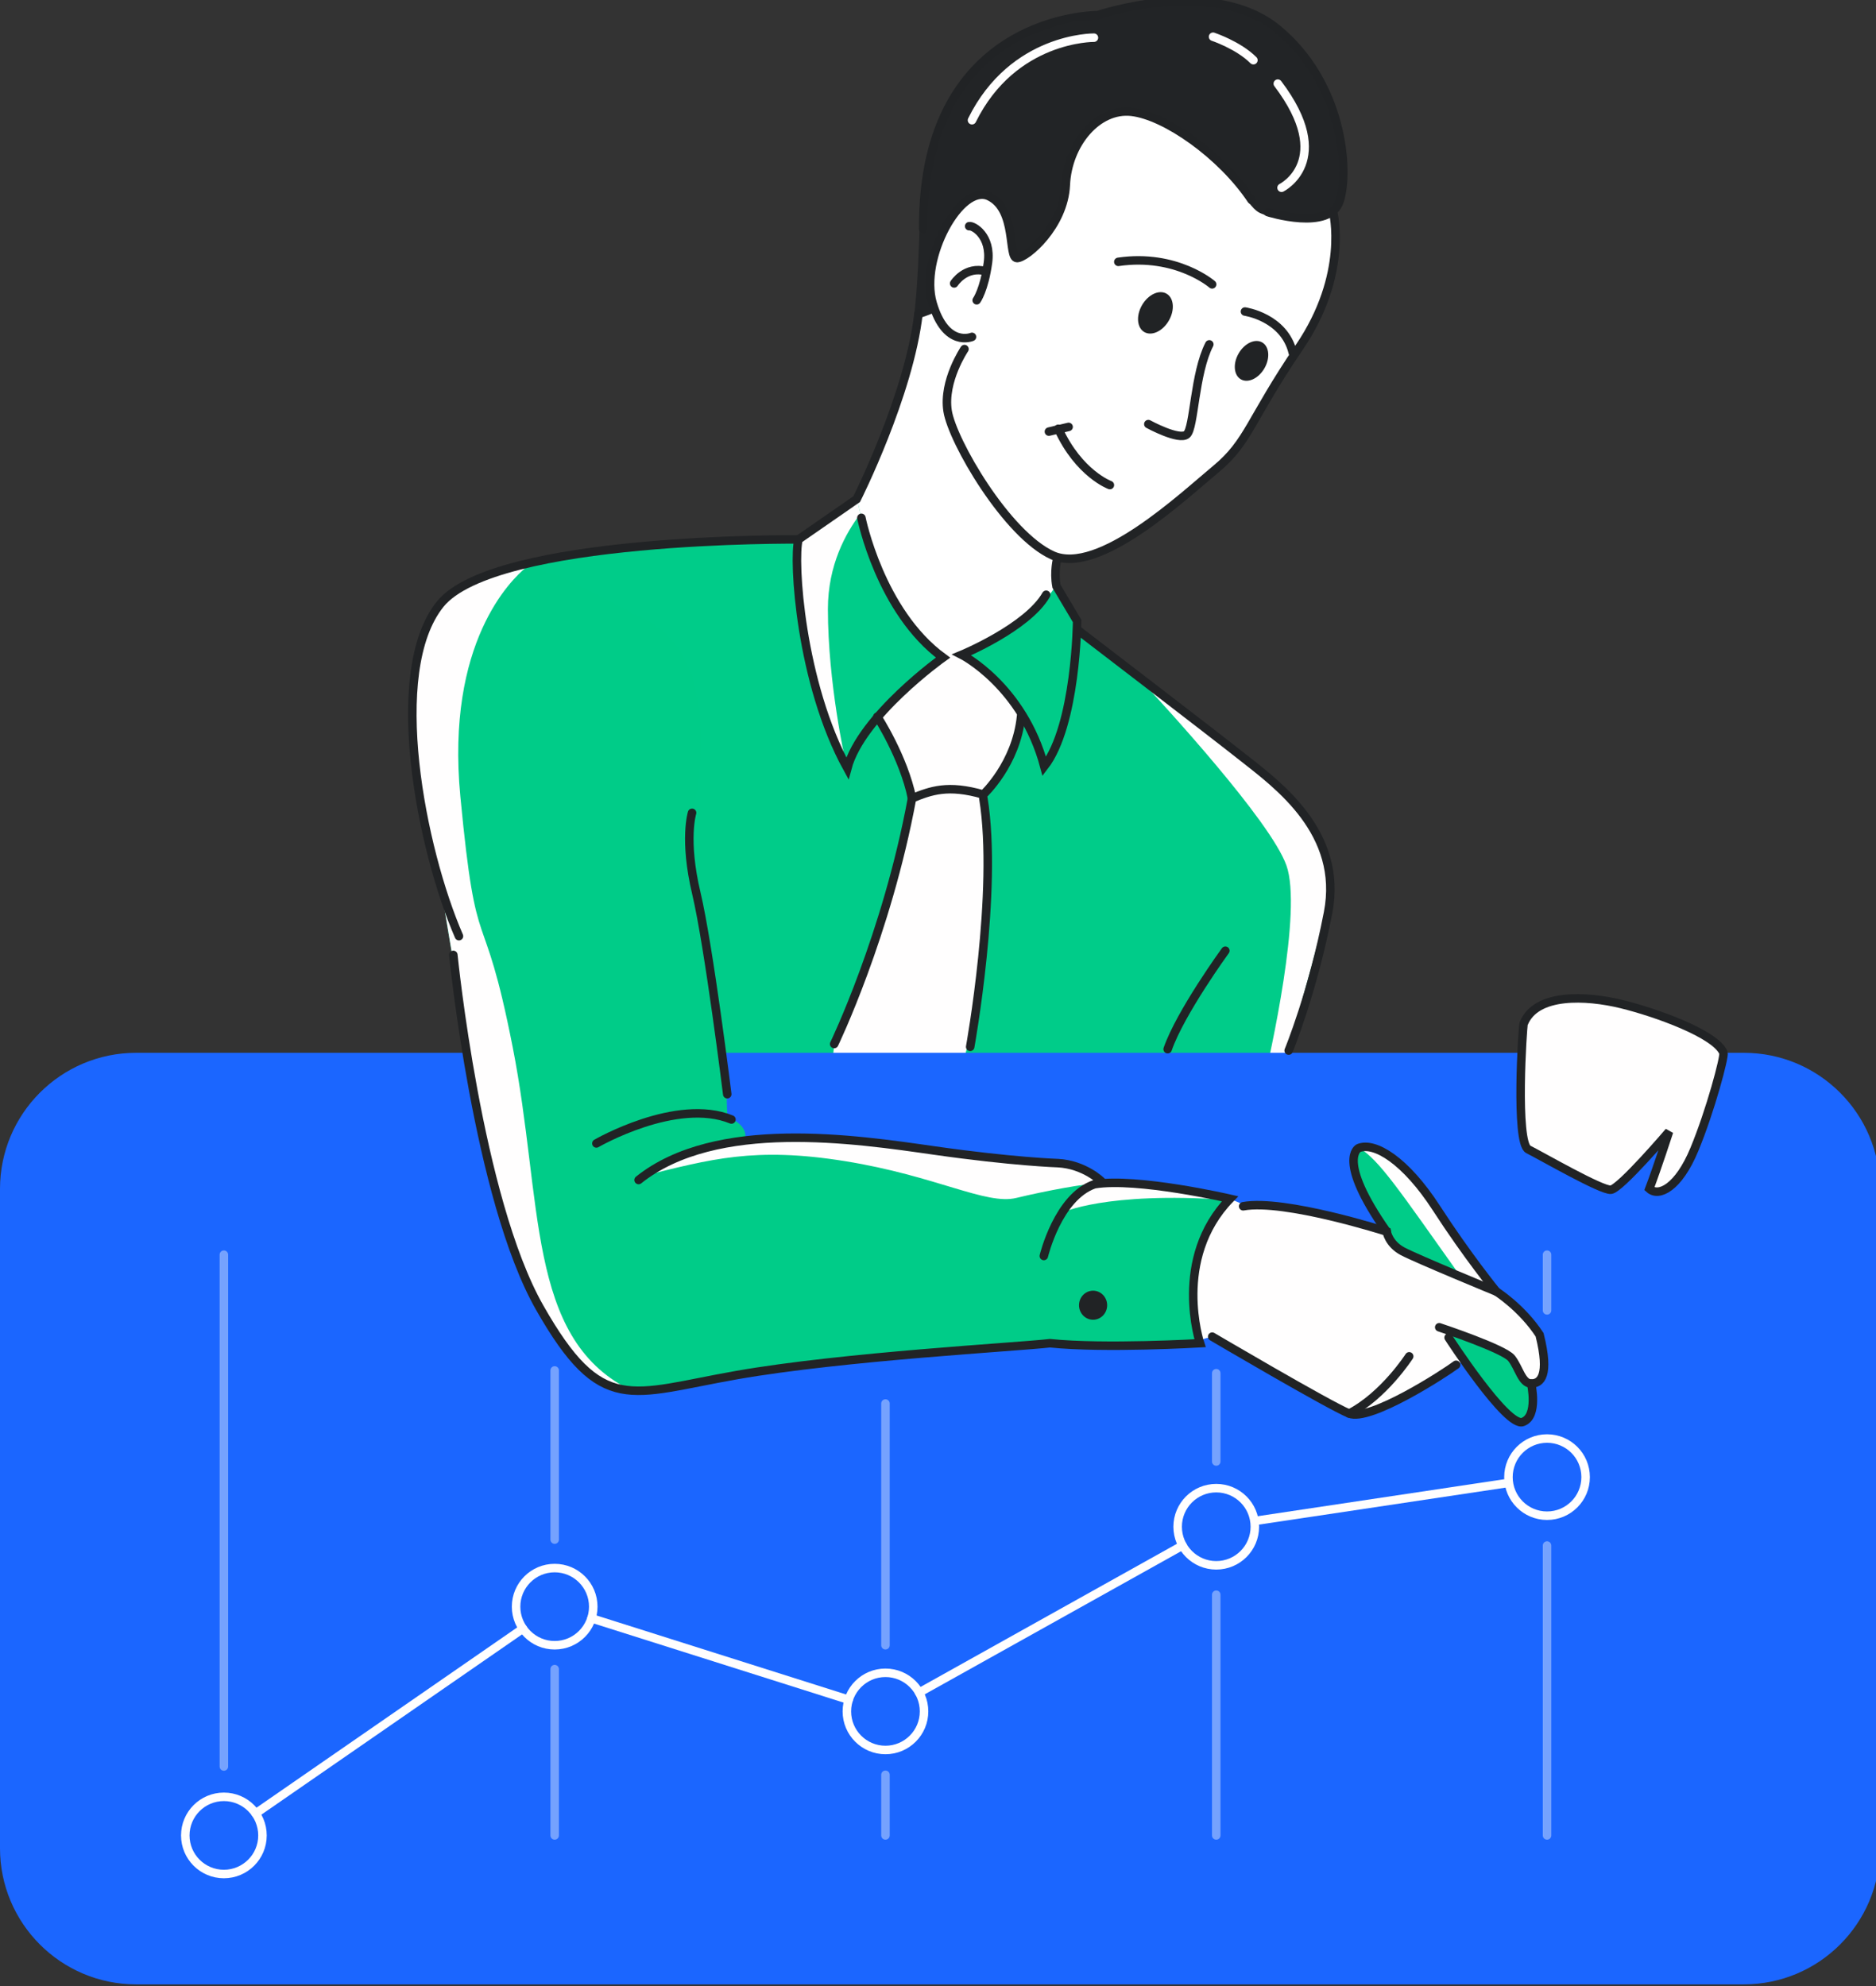 <?xml version="1.0" standalone="no"?>
<!DOCTYPE svg PUBLIC "-//W3C//DTD SVG 1.0//EN" "http://www.w3.org/TR/2001/REC-SVG-20010904/DTD/svg10.dtd">
<svg xmlns="http://www.w3.org/2000/svg" xmlns:xlink="http://www.w3.org/1999/xlink" id="body_1" width="441" height="467">

<rect width="100%" height="100%" fill="#333333" stroke="none"/>

<defs>
    <clipPath  id="1">

    <path id=""  clip-rule="evenodd" transform="matrix(1 0 0 1 0 0)"  d="M0 350L0 -0.54L0 -0.54L331.536 -0.54L331.536 -0.54L331.536 350L331.536 350L0 350z" />    </clipPath>
    <clipPath  id="2">

    <path id=""  clip-rule="evenodd" transform="matrix(1 0 0 1 0 0)"  d="M0 -0.54L331.536 -0.54L331.536 -0.54L331.536 350L331.536 350L0 350z" />    </clipPath>
    <clipPath  id="3">

    <path id=""  clip-rule="evenodd" transform="matrix(1 0 0 1 0 0)"  d="M38.731 220.547L273.57 220.547L273.57 220.547L273.57 324.477L273.57 324.477L38.731 324.477z" />    </clipPath>
</defs>

<g transform="matrix(1.333 0 0 1.333 0 0)">
	<g clip-path="url(#1)" >
		<g clip-path="url(#2)" >
    <path id=""  transform="matrix(1 0 0 -1 0 350)"  d="M151.346 246.464C 150.86 247.436 149.402 258.779 152.805 266.233C 156.207 273.688 160.564 283.332 161.86 293.863C 163.157 304.397 162.67 308.447 162.832 313.795C 162.994 319.142 164.209 327.406 169.152 334.293C 174.094 341.18 179.523 344.178 183.736 345.474C 187.949 346.771 193.783 347.337 193.783 347.337C 193.783 347.337 202.938 351.226 215.333 349.445C 227.73 347.661 232.591 336.562 233.644 333.644C 234.698 330.728 239.235 317.44 234.86 312.579C 235.993 306.745 235.508 300.346 231.781 293.216C 228.054 286.086 226.676 285.762 222.625 278.55C 218.575 271.341 217.845 269.476 210.311 264.048C 205.044 259.349 201.317 256.514 197.59 254.406C 193.864 252.299 190.298 250.599 186.409 251.733C 185.842 248.411 186.185 245.978 186.347 244.114C 186.509 242.251 184.646 236.418 184.646 236.418L184.646 236.418L179.46 230.666L179.46 230.666L168.847 226.939L168.847 226.939L162.527 227.587z" stroke="none" fill="#FFFFFF" fill-rule="nonzero" />
    <path id=""  transform="matrix(1 0 0 -1 0 350)"  d="M165.101 294.998C 165.101 294.998 162.103 293.702 161.131 293.702C 161.86 299.211 162.103 307.637 162.184 310.554C 162.265 313.471 163.967 322.464 165.182 325.867C 166.398 329.269 167.451 333.644 173.77 339.64C 180.09 345.636 188.921 347.175 190.785 347.256C 192.648 347.337 194.268 347.418 194.268 347.418C 194.268 347.418 200.588 349.525 206.827 349.849C 213.065 350.173 222.139 348.714 227.73 343.124C 233.321 337.534 236.075 329.594 236.399 325.218C 236.723 320.843 237.372 313.875 235.022 312.417C 232.672 310.959 224.165 311.526 223.193 312.012C 222.22 312.498 221.735 312.255 220.033 314.524C 218.656 317.359 214.281 323.031 209.419 326.029C 204.558 329.026 199.454 332.267 195.241 329.432C 191.028 326.596 189.002 323.841 188.03 319.223C 187.058 314.605 187.22 311.04 185.437 309.581C 183.655 308.123 181.062 303.991 179.28 304.882C 177.497 305.773 178.388 309.906 177.254 312.741C 176.12 315.577 171.907 316.955 169.395 313.794C 166.883 310.635 164.048 303.748 164.048 300.912C 164.048 298.077 165.101 294.998 165.101 294.998" stroke="none" fill="#222426" fill-rule="nonzero" />
    <path id=""  transform="matrix(1 0 0 -1 0 350)"  d="M92.849 237.714C 92.849 243.061 89.69 250.353 95.523 251.569C 101.357 252.785 124.772 255.053 140.652 254.728C 145.513 259.265 151.184 262.021 151.184 262.021C 151.184 262.021 154.425 242.576 166.092 233.826C 170.305 234.149 170.629 234.959 170.629 234.959C 170.629 234.959 182.458 240.144 186.347 246.951C 188.778 242.251 190.074 241.441 190.236 238.849C 194.125 235.607 221.834 214.704 226.696 209.844C 231.557 204.982 236.256 198.987 233.663 188.615C 231.071 178.245 225.237 158.151 225.237 158.151L225.237 158.151L114.725 158.476C 114.725 158.476 90.743 216.162 90.743 219.079C 90.743 221.996 92.849 237.714 92.849 237.714" stroke="none" fill="#00CC89" fill-rule="nonzero" />
    <path id=""  transform="matrix(1 0 0 -1 0 350)"  d="M148.025 161.636C 146.566 162.73 146.445 164.796 148.632 169.657C 150.82 174.518 157.261 192.019 159.57 204.293C 160.838 209.201 161.028 209.641 161.028 209.641C 161.028 209.641 157.139 220.7 155.074 223.252C 156.046 225.318 157.261 226.169 157.261 226.169L157.261 226.169L166.092 233.825C 166.092 233.825 168.32 236.621 172.817 232.367C 177.313 228.114 180.23 225.197 180.109 223.009C 179.987 220.822 177.192 212.436 172.938 209.641C 174.397 202.714 175.491 180.352 169.049 159.935C 162.487 156.775 148.025 161.636 148.025 161.636" stroke="none" fill="#FFFEFE" fill-rule="nonzero" />
    <path id=""  transform="matrix(1 0 0 -1 0 350)"  d="M200.205 231.071C 205.192 225.733 224.05 205.229 226.858 197.366C 229.705 189.395 224.051 164.175 222.634 158.16L222.634 158.16L225.237 158.152C 225.237 158.152 231.071 178.245 233.664 188.616C 236.257 198.987 231.558 204.982 226.696 209.843C 223.439 213.099 209.938 223.549 200.205 231.071" stroke="none" fill="#FFFEFE" fill-rule="nonzero" />
    <path id=""  transform="matrix(1 0 0 -1 0 350)"  d="M146 242.575C 146 250.317 149.15 256.009 151.74 259.393C 151.351 261.025 151.185 262.02 151.185 262.02C 151.185 262.02 145.513 259.265 140.651 254.728C 140.613 254.729 140.575 254.729 140.536 254.73C 140.46 234.698 149.077 215.838 149.077 215.838C 149.077 215.838 146 229.45 146 242.575" stroke="none" fill="#FFFEFE" fill-rule="nonzero" />
    <path id=""  transform="matrix(1 0 0 -1 0 350)"  d="M307.518 -0L24.017 -0C 10.753 -0 -0.001 10.753 -0.001 24.018L-0.001 24.018L-0.001 140.292C -0.001 153.557 10.753 164.31 24.017 164.31L24.017 164.31L307.518 164.31C 320.783 164.31 331.536 153.557 331.536 140.292L331.536 140.292L331.536 24.018C 331.536 10.753 320.783 -0 307.518 -0" stroke="none" fill="#1B66FF" fill-rule="nonzero" />
    <path id=""  transform="matrix(1 0 0 -1 0 350)"  d="M279.625 89.469C 279.625 85.71 276.579 82.663 272.82 82.663C 269.062 82.663 266.014 85.71 266.014 89.469C 266.014 93.228 269.062 96.275 272.82 96.275C 276.579 96.275 279.625 93.228 279.625 89.469z" stroke="#FFFEFE" stroke-width="1.5" stroke-linecap="round" fill="none" />
    <path id=""  transform="matrix(1 0 0 -1 0 350)"  d="M221.291 80.718C 221.291 76.959 218.244 73.912 214.484 73.912C 210.726 73.912 207.679 76.959 207.679 80.718C 207.679 84.477 210.726 87.524 214.484 87.524C 218.244 87.524 221.291 84.477 221.291 80.718z" stroke="#FFFEFE" stroke-width="1.5" stroke-linecap="round" fill="none" />
    <path id=""  transform="matrix(1 0 0 -1 0 350)"  d="M162.956 48.148C 162.956 44.39 159.909 41.342 156.15 41.342C 152.393 41.342 149.345 44.39 149.345 48.148C 149.345 51.907 152.393 54.955 156.15 54.955C 159.909 54.955 162.956 51.907 162.956 48.148z" stroke="#FFFEFE" stroke-width="1.5" stroke-linecap="round" fill="none" />
    <path id=""  transform="matrix(1 0 0 -1 0 350)"  d="M104.622 66.621C 104.622 62.863 101.574 59.815 97.816 59.815C 94.058 59.815 91.011 62.863 91.011 66.621C 91.011 70.38 94.058 73.428 97.816 73.428C 101.574 73.428 104.622 70.38 104.622 66.621z" stroke="#FFFEFE" stroke-width="1.5" stroke-linecap="round" fill="none" />
    <path id=""  transform="matrix(1 0 0 -1 0 350)"  d="M46.287 26.273C 46.287 22.514 43.24 19.467 39.481 19.467C 35.723 19.467 32.676 22.514 32.676 26.273C 32.676 30.032 35.723 33.079 39.481 33.079C 43.24 33.079 46.287 30.032 46.287 26.273z" stroke="#FFFEFE" stroke-width="1.5" stroke-linecap="round" fill="none" />
    <path id=""  transform="matrix(1 0 0 -1 0 350)"  d="M221.291 81.74L266.014 88.448" stroke="#FFFEFE" stroke-width="1.5" stroke-linecap="round" fill="none" />
    <path id=""  transform="matrix(1 0 0 -1 0 350)"  d="M162.09 51.465L208.544 77.403" stroke="#FFFEFE" stroke-width="1.5" stroke-linecap="round" fill="none" />
    <path id=""  transform="matrix(1 0 0 -1 0 350)"  d="M104.304 64.567L149.661 50.204" stroke="#FFFEFE" stroke-width="1.5" stroke-linecap="round" fill="none" />
    <path id=""  transform="matrix(1 0 0 -1 0 350)"  d="M45.076 30.143L92.221 62.75" stroke="#FFFEFE" stroke-width="1.5" stroke-linecap="round" fill="none" />
			<g>
				<g clip-path="url(#3)" >
    <path id=""  transform="matrix(1 0 0 -1 0 350)"  d="M39.481 38.426L39.481 128.702" stroke="#FFFEFE" stroke-width="1.5" stroke-linecap="round" fill="none" stroke-opacity="0.396" />
    <path id=""  transform="matrix(1 0 0 -1 0 350)"  d="M97.816 78.45L97.816 108.286" stroke="#FFFEFE" stroke-width="1.5" stroke-linecap="round" fill="none" stroke-opacity="0.396" />
    <path id=""  transform="matrix(1 0 0 -1 0 350)"  d="M97.816 26.273L97.816 55.602" stroke="#FFFEFE" stroke-width="1.5" stroke-linecap="round" fill="none" stroke-opacity="0.396" />
    <path id=""  transform="matrix(1 0 0 -1 0 350)"  d="M156.15 59.815L156.15 102.453" stroke="#FFFEFE" stroke-width="1.5" stroke-linecap="round" fill="none" stroke-opacity="0.396" />
    <path id=""  transform="matrix(1 0 0 -1 0 350)"  d="M156.15 26.273L156.15 36.967" stroke="#FFFEFE" stroke-width="1.5" stroke-linecap="round" fill="none" stroke-opacity="0.396" />
    <path id=""  transform="matrix(1 0 0 -1 0 350)"  d="M214.485 92.223L214.485 107.799" stroke="#FFFEFE" stroke-width="1.5" stroke-linecap="round" fill="none" stroke-opacity="0.396" />
    <path id=""  transform="matrix(1 0 0 -1 0 350)"  d="M214.485 26.273L214.485 68.728" stroke="#FFFEFE" stroke-width="1.5" stroke-linecap="round" fill="none" stroke-opacity="0.396" />
    <path id=""  transform="matrix(1 0 0 -1 0 350)"  d="M272.82 118.879L272.82 128.702" stroke="#FFFEFE" stroke-width="1.5" stroke-linecap="round" fill="none" stroke-opacity="0.396" />
    <path id=""  transform="matrix(1 0 0 -1 0 350)"  d="M272.82 26.273L272.82 77.402" stroke="#FFFEFE" stroke-width="1.5" stroke-linecap="round" fill="none" stroke-opacity="0.396" />
				</g>
			</g>
    <path id=""  transform="matrix(1 0 0 -1 0 350)"  d="M248.409 143.407C 246.221 145.756 241.765 148.754 239.253 147.377C 239.253 147.377 237.592 145.473 239.659 141.158C 241.725 136.844 244.216 132.955 244.216 132.955C 244.216 132.955 244.017 133.007 243.672 133.098C 244.311 132.467 244.931 131.775 245.493 131.011C 248.044 128.094 263.398 122.585 263.398 122.585C 261.048 126.474 250.596 141.057 248.409 143.407M270.066 105.899C 268.172 106.886 267.17 109.867 266.517 110.594C 265.423 111.809 254.729 115.697 254.729 115.697L254.729 115.697L258.496 109.621L258.496 109.621L258.456 109.313C 259.906 107.429 264.243 101.85 265.585 100.709C 267.206 99.332 267.773 98.927 268.746 99.412C 269.708 99.894 270.985 100.304 270.066 105.899M194.814 141.523C 193.781 141.705 193.234 142.92 190.621 143.772C 188.008 144.622 185.699 144.987 178.65 145.594C 171.601 146.202 157.443 148.329 151.731 148.815C 146.019 149.301 138.18 149.362 135.507 149.24C 132.834 149.119 131.253 148.876 131.253 148.876C 131.253 148.876 132.59 151.124 128.276 153.068C 128.033 157.383 128.276 157.504 127.972 159.51C 127.669 161.515 123.637 189.751 122.179 197.043C 120.72 204.334 122.341 207.008 122.341 207.008C 122.341 207.008 128.418 233.097 114.239 240.469C 100.06 247.842 95.199 250.84 89.609 249.787C 84.018 248.733 76.969 245.574 74.62 238.444C 72.27 231.314 72.27 223.212 73.081 216.487C 73.891 209.763 77.537 195.341 78.023 192.019C 78.509 188.697 79.643 182.296 80.454 177.273C 81.263 172.25 82.722 157.504 86.692 142.516C 90.662 127.526 96.09 115.455 103.382 108.244C 108.082 104.355 112.051 104.273 115.617 104.922C 119.181 105.57 141.867 109.702 152.805 110.513C 163.743 111.322 185.293 113.187 185.293 113.187C 185.293 113.187 193.072 112.781 196.232 112.7C 199.391 112.619 210.249 112.7 210.815 112.943C 210.968 113.009 211.172 113.163 211.421 113.337C 211.125 116.114 210.786 120.395 210.856 125.056C 210.977 133.076 216.807 138.55 216.807 138.55C 216.153 138.77 215.436 138.97 214.684 139.092C 212.071 139.518 195.847 141.341 194.814 141.523" stroke="none" fill="#00CC88" fill-rule="nonzero" />
    <path id=""  transform="matrix(1 0 0 -1 0 350)"  d="M263.398 122.584C 261.048 126.474 250.596 141.057 248.409 143.407C 246.336 145.633 242.229 148.435 239.668 147.551C 243.254 145.386 246.743 140.099 257.616 124.797C 260.827 123.507 263.398 122.584 263.398 122.584" stroke="none" fill="#FFFEFE" fill-rule="nonzero" />
    <path id=""  transform="matrix(1 0 0 -1 0 350)"  d="M194.814 141.523C 193.781 141.705 193.234 142.92 190.621 143.772C 188.008 144.622 185.699 144.987 178.65 145.594C 171.601 146.202 157.443 148.329 151.731 148.815C 146.019 149.301 138.18 149.362 135.507 149.24C 132.834 149.119 131.253 148.876 131.253 148.876C 131.253 148.876 131.39 149.111 131.434 149.492C 124.215 147.619 116.763 145.206 113.429 142.597C 125.257 145.513 133.036 147.782 149.078 145.189C 165.12 142.597 173.87 137.411 179.217 138.708C 184.565 140.004 191.695 141.3 193.963 141.3C 187.967 138.06 187.32 136.115 187.32 136.115C 187.32 136.115 194.935 139.842 216.163 138.383C 216.146 138.512 216.132 138.632 216.117 138.757C 215.657 138.89 215.183 139.011 214.684 139.092C 212.071 139.518 195.847 141.341 194.814 141.523" stroke="none" fill="#FFFEFE" fill-rule="nonzero" />
    <path id=""  transform="matrix(1 0 0 -1 0 350)"  d="M111.462 104.66C 111.258 104.775 111.055 104.89 110.837 105.003C 92.85 114.239 95.766 138.059 90.418 165.282C 85.072 192.505 84.1 178.893 81.183 209.519C 78.594 236.694 90.159 247.785 92.802 249.942C 91.718 250.038 90.676 249.988 89.609 249.786C 84.019 248.733 76.969 245.574 74.62 238.444C 72.27 231.314 72.27 223.212 73.081 216.487C 73.891 209.763 77.537 195.341 78.023 192.019C 78.51 188.697 79.644 182.296 80.454 177.273C 81.263 172.25 82.722 157.504 86.692 142.515C 90.662 127.526 96.091 115.455 103.382 108.244C 106.337 105.799 109.002 104.86 111.462 104.66" stroke="none" fill="#FFFEFE" fill-rule="nonzero" />
    <path id=""  transform="matrix(1 0 0 -1 0 350)"  d="M272.148 110.431C 271.986 113.59 271.662 114.239 270.042 116.426C 268.616 118.35 266.252 120.774 264.214 122.102L264.214 122.102L261.656 123.111C 261.656 123.111 248.531 128.457 245.493 131.01C 244.885 131.779 244.377 132.446 243.909 133.035C 242.146 133.496 233.162 135.841 229.389 136.661C 225.197 137.573 219.606 137.329 219.606 137.329C 219.606 137.329 218.425 138.006 216.807 138.55C 216.02 137.809 211.402 133.117 210.735 124.448C 210.359 119.57 210.853 115.828 211.42 113.335C 212.099 113.807 213.142 114.426 214.624 113.833C 216.649 113.024 230.99 103.787 238.282 100.627C 239.821 100.546 244.115 101.438 250.758 105.408C 257.079 109.377 257.969 109.945 257.969 109.945L257.969 109.945L254.729 115.697C 254.729 115.697 265.544 112.172 266.517 110.593C 267.198 109.487 268.061 106.958 270.057 105.953C 270.051 105.989 270.047 106.02 270.042 106.056C 271.743 106.541 272.31 107.271 272.148 110.431" stroke="none" fill="#FFFEFE" fill-rule="nonzero" />
    <path id=""  transform="matrix(1 0 0 -1 0 350)"  d="M220.707 314.736C 215.413 322.675 205.488 329.623 199.532 330.286C 193.577 330.947 188.283 324.661 187.953 317.382C 187.622 310.103 181.005 304.478 179.351 304.478C 177.696 304.478 179.351 313.082 174.388 315.397C 169.425 317.714 162.146 304.478 164.462 296.538C 166.778 288.598 171.41 290.584 171.41 290.584" stroke="#212325" stroke-width="1.5" stroke-linecap="round" fill="none" />
    <path id=""  transform="matrix(1 0 0 -1 0 350)"  d="M223.601 312.585C 223.601 312.585 234.52 309.111 236.256 314.57C 237.994 320.029 236.753 335.414 225.338 344.843C 213.924 354.273 193.577 347.325 193.577 347.325C 193.577 347.325 162.559 347.573 162.807 309.607" stroke="#212325" stroke-width="1.5" stroke-linecap="round" fill="none" />
    <path id=""  transform="matrix(1 0 0 -1 0 350)"  d="M226 316.886C 226 316.886 235.595 321.683 225.339 335.248" stroke="#FFFEFE" stroke-width="1.5" stroke-linecap="round" fill="none" />
    <path id=""  transform="matrix(1 0 0 -1 0 350)"  d="M213.924 343.52C 213.924 343.52 218.39 342.031 221.037 339.384" stroke="#FFFEFE" stroke-width="1.5" stroke-linecap="round" fill="none" />
    <path id=""  transform="matrix(1 0 0 -1 0 350)"  d="M192.915 343.354C 192.915 343.354 178.688 343.52 171.41 328.796" stroke="#FFFEFE" stroke-width="1.5" stroke-linecap="round" fill="none" />
    <path id=""  transform="matrix(1 0 0 -1 0 350)"  d="M235.099 312.585C 235.099 312.585 237.911 301.667 229.143 288.764C 220.375 275.86 220.21 272.056 214.42 267.258C 208.63 262.461 193.742 248.399 185.636 252.039C 177.531 255.678 167.936 272.221 167.109 277.515C 166.282 282.808 170.086 288.433 170.086 288.433" stroke="#212325" stroke-width="1.5" stroke-linecap="round" fill="none" />
    <path id=""  transform="matrix(1 0 0 -1 0 350)"  d="M170.914 310.103C 171.575 310.269 174.884 308.449 174.223 303.651C 173.56 298.854 172.237 297.035 172.237 297.035" stroke="#212325" stroke-width="1.5" stroke-linecap="round" fill="none" />
    <path id=""  transform="matrix(1 0 0 -1 0 350)"  d="M168.266 300.012C 168.266 300.012 170.251 303.155 173.891 302.162" stroke="#212325" stroke-width="1.5" stroke-linecap="round" fill="none" />
    <path id=""  transform="matrix(1 0 0 -1 0 350)"  d="M213.758 299.847C 213.758 299.847 207.472 305.306 197.216 303.817" stroke="#212325" stroke-width="1.5" stroke-linecap="round" fill="none" />
    <path id=""  transform="matrix(1 0 0 -1 0 350)"  d="M219.548 295.05C 219.548 295.05 226.496 294.057 227.986 287.771" stroke="#212325" stroke-width="1.5" stroke-linecap="round" fill="none" />
    <path id=""  transform="matrix(1 0 0 -1 0 350)"  d="M202.509 275.198C 202.509 275.198 207.969 272.22 209.292 273.378C 210.615 274.536 210.615 284.131 213.262 289.259" stroke="#212325" stroke-width="1.5" stroke-linecap="round" fill="none" />
    <path id=""  transform="matrix(1 0 0 -1 0 350)"  d="M184.974 273.875L188.449 274.702" stroke="#212325" stroke-width="1.5" stroke-linecap="round" fill="none" />
    <path id=""  transform="matrix(1 0 0 -1 0 350)"  d="M195.727 264.445C 195.727 264.445 190.268 266.43 186.628 274.372" stroke="#212325" stroke-width="1.5" stroke-linecap="round" fill="none" />
    <path id=""  transform="matrix(1 0 0 -1 0 350)"  d="M206.125 293.452C 205.046 291.581 203.111 290.676 201.805 291.43C 200.499 292.184 200.315 294.312 201.397 296.182C 202.476 298.054 204.411 298.959 205.716 298.204C 207.022 297.451 207.206 295.323 206.125 293.452" stroke="none" fill="#212325" fill-rule="nonzero" />
    <path id=""  transform="matrix(1 0 0 -1 0 350)"  d="M222.98 285.037C 221.942 283.239 220.083 282.369 218.827 283.094C 217.572 283.818 217.395 285.864 218.433 287.662C 219.472 289.46 221.332 290.33 222.586 289.605C 223.842 288.881 224.018 286.835 222.98 285.037" stroke="none" fill="#212325" fill-rule="nonzero" />
    <path id=""  transform="matrix(1 0 0 -1 0 350)"  d="M151.905 258.664C 151.905 258.664 155.214 242.121 166.297 234.015C 166.297 234.015 151.905 223.759 149.424 214.495C 141.152 229.549 139.829 251.22 140.821 254.859C 147.769 259.656 151.078 261.972 151.078 261.972C 151.078 261.972 160.326 280.327 161.98 294.719" stroke="#212325" stroke-width="1.5" stroke-linecap="round" fill="none" />
    <path id=""  transform="matrix(1 0 0 -1 0 350)"  d="M184.494 245.098C 181.185 239.308 169.605 234.511 169.605 234.511C 169.605 234.511 180.358 229.052 184.163 214.825C 189.788 222.104 189.953 240.466 189.953 240.466L189.953 240.466L186.313 246.587C 185.817 249.234 186.464 251.542 186.464 251.542" stroke="#212325" stroke-width="1.5" stroke-linecap="round" fill="none" />
    <path id=""  transform="matrix(1 0 0 -1 0 350)"  d="M154.716 223.593C 154.716 223.593 159.349 216.48 160.837 209.201C 164.146 210.525 167.123 211.682 173.409 209.863C 173.409 209.863 179.243 215.261 180.07 223.698" stroke="#212325" stroke-width="1.5" stroke-linecap="round" fill="none" />
    <path id=""  transform="matrix(1 0 0 -1 0 350)"  d="M171.094 165.363C 171.094 165.363 176.063 192.824 173.416 209.201" stroke="#212325" stroke-width="1.5" stroke-linecap="round" fill="none" />
    <path id=""  transform="matrix(1 0 0 -1 0 350)"  d="M147.107 165.859C 147.107 165.859 156.371 185.048 160.837 209.201" stroke="#212325" stroke-width="1.5" stroke-linecap="round" fill="none" />
    <path id=""  transform="matrix(1 0 0 -1 0 350)"  d="M140.821 254.858C 140.821 254.858 87.223 255.356 77.629 243.445C 68.034 231.534 74.32 200.102 80.937 184.883" stroke="#212325" stroke-width="1.5" stroke-linecap="round" fill="none" />
    <path id=""  transform="matrix(1 0 0 -1 0 350)"  d="M184.08 128.473C 184.08 128.473 186.561 138.894 193.014 141.128C 200.458 142.369 216.918 138.564 216.918 138.564C 206.661 127.976 211.624 113.088 211.624 113.088C 211.624 113.088 194.75 112.095 185.155 113.088C 179.531 112.426 148.762 110.772 129.903 107.463C 111.045 104.155 106.082 100.185 95.164 119.374C 84.245 138.564 79.944 181.575 79.944 181.575" stroke="#212325" stroke-width="1.5" stroke-linecap="round" fill="none" />
    <path id=""  transform="matrix(1 0 0 -1 0 350)"  d="M194.253 141.624C 194.253 141.624 191.275 144.602 186.561 144.85C 186.561 144.85 178.62 145.098 164.725 147.083C 150.829 149.068 126.263 152.791 112.615 141.872" stroke="#212325" stroke-width="1.5" stroke-linecap="round" fill="none" />
    <path id=""  transform="matrix(1 0 0 -1 0 350)"  d="M105.171 148.324C 105.171 148.324 119.316 156.513 128.992 152.543" stroke="#212325" stroke-width="1.5" stroke-linecap="round" fill="none" />
    <path id=""  transform="matrix(1 0 0 -1 0 350)"  d="M128.249 157.009C 128.249 157.009 125.023 183.064 122.79 192.493C 120.557 201.922 122.046 206.637 122.046 206.637" stroke="#212325" stroke-width="1.5" stroke-linecap="round" fill="none" />
    <path id=""  transform="matrix(1 0 0 -1 0 350)"  d="M190.036 238.895C 190.036 238.895 213.361 221.029 219.316 216.314C 225.271 211.6 236.934 203.163 234.205 189.019C 231.475 174.875 227.257 164.701 227.257 164.701" stroke="#212325" stroke-width="1.5" stroke-linecap="round" fill="none" />
    <path id=""  transform="matrix(1 0 0 -1 0 350)"  d="M216.09 182.319C 216.09 182.319 208.15 171.401 205.916 164.949" stroke="#212325" stroke-width="1.5" stroke-linecap="round" fill="none" />
    <path id=""  transform="matrix(1 0 0 -1 0 350)"  d="M195.247 119.788C 195.247 118.372 194.136 117.225 192.766 117.225C 191.394 117.225 190.284 118.372 190.284 119.788C 190.284 121.204 191.394 122.352 192.766 122.352C 194.136 122.352 195.247 121.204 195.247 119.788" stroke="none" fill="#212325" fill-rule="nonzero" />
    <path id=""  transform="matrix(1 0 0 -1 0 350)"  d="M213.774 114.246C 213.774 114.246 234.287 102.171 237.926 100.682C 241.566 99.192 254.799 107.795 256.785 109.284" stroke="#212325" stroke-width="1.5" stroke-linecap="round" fill="none" />
    <path id=""  transform="matrix(1 0 0 -1 0 350)"  d="M248.513 110.772C 248.513 110.772 244.047 103.824 237.926 100.681" stroke="#212325" stroke-width="1.5" stroke-linecap="round" fill="none" />
    <path id=""  transform="matrix(1 0 0 -1 0 350)"  d="M253.807 115.9C 254.303 115.735 265.221 112.095 266.545 110.441C 267.869 108.787 268.365 105.975 270.019 105.975C 271.673 105.975 273.328 107.298 271.508 114.577C 268.365 119.375 263.898 122.187 263.898 122.187C 263.898 122.187 249.837 127.976 247.356 129.3C 244.874 130.624 244.543 132.774 244.543 132.774C 244.543 132.774 226.512 138.564 219.233 137.24" stroke="#212325" stroke-width="1.5" stroke-linecap="round" fill="none" />
    <path id=""  transform="matrix(1 0 0 -1 0 350)"  d="M263.898 122.187C 263.898 122.187 258.77 128.473 253.311 136.91C 247.852 145.346 242.393 148.655 239.581 147.497C 239.581 147.497 235.61 145.512 244.543 132.774" stroke="#212325" stroke-width="1.5" stroke-linecap="round" fill="none" />
    <path id=""  transform="matrix(1 0 0 -1 0 350)"  d="M270.019 105.975C 270.019 105.975 271.342 100.185 268.53 99.192C 265.718 98.2 255.461 114.08 255.461 114.08" stroke="#212325" stroke-width="1.5" stroke-linecap="round" fill="none" />
    <path id=""  transform="matrix(1 0 0 -1 0 350)"  d="M268.696 169.438C 268.504 168.951 267.207 148.429 269.523 147.271C 271.839 146.113 282.426 139.992 284.081 140.158C 285.735 140.323 294.337 150.414 294.337 150.414C 294.337 150.414 292.186 143.797 290.863 140.323C 292.517 138.834 295.991 140.488 298.803 147.271C 301.616 154.053 304.185 163.677 303.931 164.31C 302.608 167.618 292.021 171.423 285.9 172.912C 279.779 174.401 270.846 174.897 268.696 169.438" stroke="none" fill="#FFFEFE" fill-rule="nonzero" />
    <path id=""  transform="matrix(1 0 0 -1 0 350)"  d="M268.696 169.438C 268.504 168.951 267.207 148.429 269.523 147.271C 271.839 146.113 282.426 139.992 284.081 140.158C 285.735 140.323 294.337 150.414 294.337 150.414C 294.337 150.414 292.186 143.797 290.863 140.323C 292.517 138.834 295.991 140.488 298.803 147.271C 301.616 154.053 304.185 163.677 303.931 164.31C 302.608 167.618 292.021 171.423 285.9 172.912C 279.779 174.401 270.846 174.897 268.696 169.438z" stroke="#212325" stroke-width="1.5" stroke-linecap="round" fill="none" />
		</g>
	</g>
</g>
</svg>
